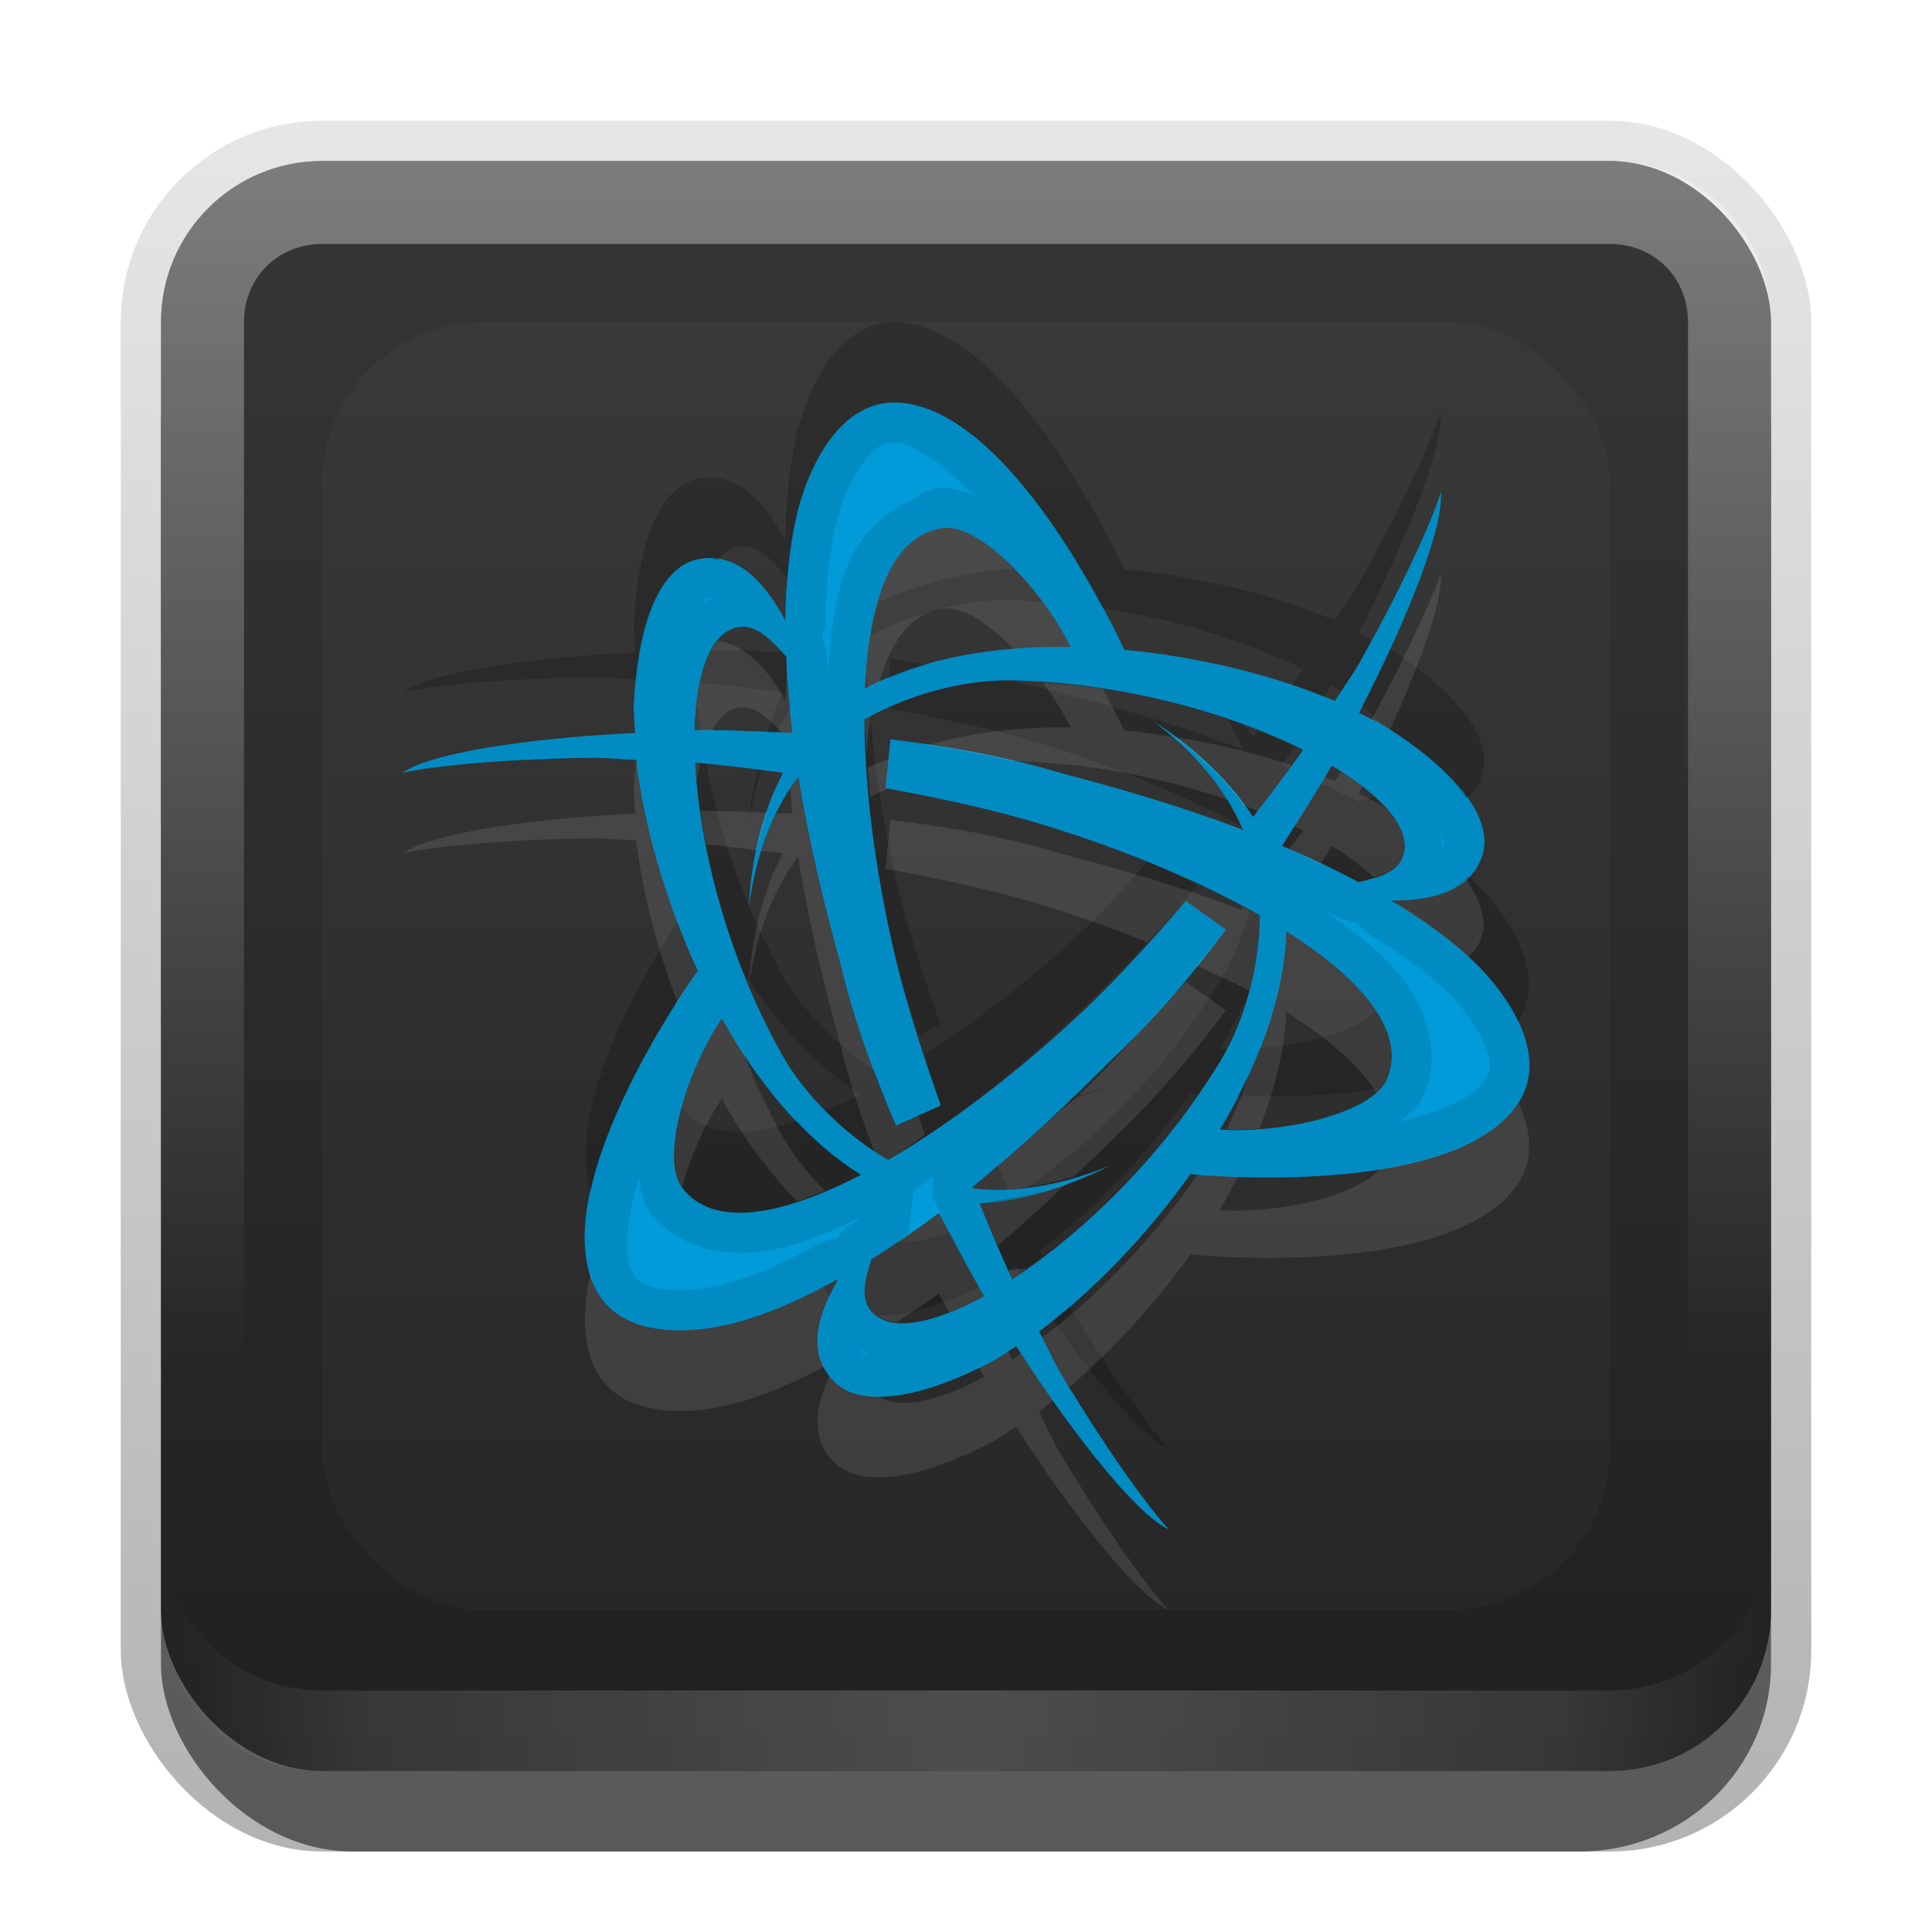 <?xml version="1.0" encoding="UTF-8"?>
<svg id="svg2" width="24" height="24" version="1.1" xmlns="http://www.w3.org/2000/svg" xmlns:cc="http://creativecommons.org/ns#" xmlns:dc="http://purl.org/dc/elements/1.1/" xmlns:rdf="http://www.w3.org/1999/02/22-rdf-syntax-ns#">
 <defs id="defs4">
  <linearGradient id="linearGradient3335" x1="11.375" x2="11.375" y1="22" y2="-9.817" gradientUnits="userSpaceOnUse">
   <stop id="stop3330" offset="0"/>
   <stop id="stop3333" stop-opacity="0" offset="1"/>
  </linearGradient>
  <linearGradient id="linearGradient3181" x1="-3.061" x2="-3.061" y1="27.258" y2="7.254" gradientTransform="translate(12.119 -7.258)" gradientUnits="userSpaceOnUse">
   <stop id="stop3189" stop-color="#202020" offset="0"/>
   <stop id="stop3191" stop-color="#363636" offset="1"/>
  </linearGradient>
  <filter id="filter3194" x="-.18" y="-.18" width="1.36" height="1.36" color-interpolation-filters="sRGB">
   <feGaussianBlur id="feGaussianBlur3196" stdDeviation="1.2"/>
  </filter>
  <clipPath id="clipPath2849">
   <rect id="rect2851" x="1" y="1" width="20" height="20" rx="2" ry="2" fill="#fff" fill-rule="evenodd"/>
  </clipPath>
  <linearGradient id="linearGradient3845" x1="11" x2="21" y1="19.5" y2="19.5" gradientTransform="translate(1,-1)" gradientUnits="userSpaceOnUse" spreadMethod="reflect">
   <stop id="stop3833" stop-color="#fff" offset="0"/>
   <stop id="stop3821" stop-color="#fff" stop-opacity=".498" offset=".75"/>
   <stop id="stop3835" stop-color="#fff" stop-opacity="0" offset="1"/>
  </linearGradient>
  <linearGradient id="linearGradient3961" x1="10" x2="10" y1="1" y2="16" gradientTransform="translate(1,-1)" gradientUnits="userSpaceOnUse">
   <stop id="stop3825" stop-color="#fff" offset="0"/>
   <stop id="stop3829" stop-color="#fff" stop-opacity="0" offset="1"/>
  </linearGradient>
 </defs>
 <g id="layer1" transform="translate(0,2)">
  <g id="g3337" transform="translate(1,-1)">
   <rect id="rect3371" x=".5" y=".5" width="21" height="21.5" rx="2.5" ry="2.5" fill="url(#linearGradient3335)" opacity=".3"/>
   <rect id="rect2553" x="1" y="2" width="20" height="20" rx="2.381" ry="2.326" opacity=".5"/>
  </g>
  <rect id="rect3173" x="2" width="20" height="20" rx="2" ry="2" fill="url(#linearGradient3181)" fill-rule="evenodd"/>
  <path id="rect3050" d="m4 0c-1.108 0-2 0.892-2 2v16c0 1.108 0.892 2 2 2h16c1.108 0 2-0.892 2-2v-16c0-1.108-0.892-2-2-2h-16zm0 1.031h16c0.55 0 0.969 0.419 0.969 0.969v16c0 0.55-0.419 0.969-0.969 0.969h-16c-0.55 0-0.969-0.419-0.969-0.969v-16c0-0.55 0.419-0.969 0.969-0.969z" fill="url(#linearGradient3961)" fill-rule="evenodd" opacity=".35"/>
  <path id="path3235" d="m4 20c-1.108 0-2-0.892-2-2v-1c0 1.108 0.892 2 2 2h16c1.108 0 2-0.892 2-2v1c0 1.108-0.892 2-2 2h-16z" fill="url(#linearGradient3845)" fill-rule="evenodd" opacity=".2"/>
 </g>
 <g id="layer2" transform="translate(0,2)">
  <rect id="rect2410" transform="translate(1,-1)" x="3" y="3" width="16" height="16" rx="2" ry="2" clip-path="url(#clipPath2849)" fill="#fff" filter="url(#filter3194)" opacity=".15"/>
 </g>
 <defs id="defs37">
  <linearGradient id="a" x1="8" x2="8" y1=".999" y2="15" gradientUnits="userSpaceOnUse">
   <stop id="stop32" stop-color="#009bd8" offset="0"/>
   <stop id="stop34" stop-color="#009bd8" offset="1"/>
  </linearGradient>
 </defs>
 <path id="base" transform="translate(4,4)" d="m7.203 1.004c-0.775-0.077-1.176 0.837-1.307 1.4-0.094 0.405-0.135 0.846-0.141 1.305-0.188-0.355-0.502-0.797-0.967-0.777-0.051 0.002-0.105 0.011-0.158 0.025-0.137 0.036-0.681 0.237-0.756 1.793-0.005 0.104 0.01 0.237 0.016 0.355-1.42 0.07-2.583 0.264-2.891 0.498 0.137-0.051 1.076-0.176 2.357-0.189 0.163-0.002 0.367 0.019 0.547 0.025 0.087 0.764 0.347 1.718 0.764 2.621-0.46 0.651-1.805 2.774-1.287 3.914 0.321 0.706 1.313 0.595 1.869 0.426 0.386-0.117 0.777-0.297 1.166-0.512-0.2 0.338-0.383 0.792-0.15 1.156 0.027 0.043 0.062 0.084 0.102 0.123 0.1 0.1 0.547 0.469 1.938-0.244 0.099-0.051 0.211-0.133 0.318-0.201 0.779 1.208 1.541 2.127 1.902 2.277-0.113-0.092-0.693-0.838-1.346-1.935-0.09-0.151-0.18-0.352-0.271-0.525 0.617-0.457 1.308-1.15 1.879-1.953 0.796 0.071 3.316 0.169 4.049-0.848 0.454-0.63-0.138-1.431-0.562-1.826-0.285-0.265-0.624-0.503-0.99-0.725 0.394 0.004 0.881-0.064 1.082-0.447 0.023-0.045 0.042-0.095 0.057-0.148 0.037-0.136 0.132-0.706-1.184-1.549-0.1-0.064-0.235-0.124-0.357-0.186 0.651-1.261 1.064-2.363 1.014-2.746-0.024 0.144-0.383 1.017-1.012 2.129-0.081 0.144-0.203 0.312-0.301 0.467-0.704-0.299-1.643-0.545-2.617-0.635-0.336-0.722-1.511-2.945-2.762-3.068zm0.514 1.555c0.466-0.057 1.248 0.791 1.584 1.477-0.922-0.014-1.831 0.131-2.557 0.518 0.048-1.107 0.34-1.916 0.973-1.994zm-2.553 1.232c0.233-0.045 0.415 0.162 0.602 0.363 0.012 0.313 0.038 0.63 0.078 0.951-0.411-0.019-0.823-0.04-1.217-0.035 0.019-0.713 0.198-1.214 0.537-1.279zm3.375 0.66c1.372 0.021 2.713 0.396 3.65 0.863-0.194 0.278-0.407 0.553-0.623 0.834-0.271-0.419-0.674-0.825-1.238-1.19 0.493 0.379 0.888 0.819 1.113 1.35-0.752-0.285-1.533-0.515-2.264-0.705-0.65-0.196-1.374-0.333-2.115-0.418l-0.061 0.605c0.677 0.123 1.301 0.264 1.772 0.4 1.027 0.299 2.06 0.715 2.877 1.18-0.002 0.617-0.182 1.298-0.48 1.795-0.71 1.181-1.716 2.154-2.596 2.727-0.142-0.302-0.273-0.622-0.406-0.943 0.492-0.028 1.038-0.173 1.625-0.471-0.567 0.232-1.139 0.349-1.705 0.285-0.002-0.006-0.004-0.012-0.006-0.018 0.616-0.501 1.2-1.053 1.725-1.582 0.496-0.462 0.977-1.019 1.422-1.615l-0.498-0.355c-0.446 0.522-0.88 0.989-1.234 1.326-0.773 0.736-1.65 1.418-2.463 1.891-0.536-0.311-1.039-0.807-1.322-1.312-0.679-1.213-1.023-2.577-1.076-3.625 0.356 0.03 0.721 0.077 1.092 0.127-0.236 0.446-0.392 1.003-0.428 1.682 0.083-0.614 0.268-1.175 0.617-1.635 0.128 0.79 0.317 1.578 0.518 2.303 0.154 0.658 0.399 1.352 0.695 2.033l0.557-0.25c-0.231-0.646-0.421-1.254-0.537-1.728-0.254-1.035-0.408-2.131-0.412-3.068 0.538-0.306 1.222-0.493 1.803-0.484zm4.004 1.059c0.635 0.38 1.002 0.793 0.887 1.125-0.071 0.205-0.308 0.267-0.555 0.322-0.303-0.162-0.62-0.311-0.949-0.449 0.214-0.334 0.431-0.668 0.617-0.998zm-0.564 2.059c0.939 0.595 1.499 1.251 1.25 1.836-0.183 0.431-1.312 0.68-2.076 0.627 0.473-0.788 0.8-1.644 0.826-2.463zm-7.012 1.082c0.449 0.802 1.029 1.512 1.728 1.943-0.987 0.512-1.837 0.667-2.221 0.16-0.283-0.373 0.064-1.471 0.492-2.103zm2.697 2.416c0.183 0.354 0.368 0.707 0.562 1.035-0.639 0.349-1.174 0.452-1.402 0.189-0.144-0.166-0.076-0.404 0-0.646 0.283-0.177 0.563-0.369 0.84-0.578z" fill="url(#a)"/>
 <path id="path40" d="m11.203 4.004c-0.775-0.077-1.176 0.837-1.307 1.4-0.094 0.405-0.136 0.846-0.141 1.305-0.188-0.355-0.502-0.797-0.967-0.777-0.051 0.002-0.105 0.011-0.158 0.025-0.137 0.036-0.681 0.237-0.756 1.793-0.005 0.104 0.01 0.237 0.016 0.355-1.42 0.07-2.583 0.264-2.891 0.498 0.137-0.051 1.076-0.176 2.357-0.189 0.163-0.002 0.367 0.019 0.547 0.025 0.13-1.259 0.6-1.449 0.727-1.482 0.054-0.014 0.108-0.023 0.158-0.025 0.046-0.002 0.084 0.019 0.127 0.025 0.071-0.085 0.151-0.147 0.248-0.166 0.233-0.045 0.415 0.162 0.602 0.363 0.002 0.05 0.009 0.102 0.012 0.152 0.02-0.313 0.053-0.619 0.119-0.902 0.131-0.564 0.532-1.477 1.307-1.4 1.04 0.103 1.996 1.617 2.492 2.553 0.946 0.144 1.825 0.424 2.494 0.758-0.045 0.064-0.096 0.128-0.143 0.191 0.143 0.048 0.274 0.1 0.404 0.152 0.029-0.049 0.064-0.099 0.092-0.148 0.043 0.026 0.075 0.052 0.115 0.078 0.079-0.119 0.164-0.24 0.225-0.348 0.066-0.117 0.094-0.19 0.154-0.301-0.054-0.027-0.103-0.055-0.156-0.082 0.651-1.261 1.064-2.363 1.014-2.746-0.024 0.144-0.383 1.017-1.012 2.129-0.081 0.144-0.203 0.312-0.301 0.467-0.704-0.299-1.643-0.545-2.617-0.635-0.336-0.722-1.511-2.945-2.762-3.068zm1.389 3.057c-0.601 0.049-1.171 0.185-1.672 0.418-0.039 0.132-0.078 0.264-0.104 0.418 0.525-0.281 1.169-0.454 1.723-0.445 0.14 0.002 0.277 0.022 0.416 0.031-0.112-0.15-0.236-0.293-0.363-0.422zm1.736 0.898c0.079 0.061 0.151 0.127 0.225 0.191 0.007 0.001 0.014 8.321e-4 0.021 0.002-0.086-0.064-0.151-0.132-0.246-0.193zm2.938 0.104c-0.104 0.227-0.217 0.463-0.342 0.707 0.108 0.084 0.195 0.169 0.271 0.252 0.013 0.008 0.031 0.014 0.043 0.021 0.541 0.346 0.809 0.632 0.975 0.875 0.057-0.052 0.114-0.104 0.152-0.178 0.023-0.045 0.042-0.095 0.057-0.148 0.037-0.135 0.127-0.698-1.156-1.529zm-8.422 0.014c-0.062 0.109-0.112 0.242-0.146 0.404 0.337 0.03 0.68 0.073 1.029 0.119-0.078 0.147-0.132 0.325-0.191 0.496 0.037 0.002 0.072 0.002 0.109 0.004 0.051-0.104 0.11-0.204 0.174-0.301-0.021-0.216-0.044-0.433-0.053-0.645-0.018-0.019-0.037-0.033-0.055-0.053-0.293-0.014-0.582-0.023-0.867-0.025zm2.219 0.109-0.023 0.242c0.154-0.065 0.312-0.124 0.479-0.172-0.152-0.022-0.301-0.053-0.455-0.07zm-0.295 0.156c-0.006 0.073-0.02 0.135-0.023 0.211 0.012-0.006 0.025-0.01 0.037-0.016-0.004-0.065-0.011-0.132-0.014-0.195zm1.772 0.109c-0.483-0.007-1.032 0.126-1.514 0.346 0.667 0.122 1.284 0.26 1.748 0.395 0.938 0.273 1.862 0.65 2.641 1.066-0.229-0.507-0.61-0.933-1.086-1.299 0.564 0.364 0.968 0.77 1.238 1.19 0.156-0.202 0.301-0.401 0.447-0.6-0.03-0.013-0.057-0.028-0.088-0.041 0.052-0.081 0.099-0.161 0.15-0.242-0.141-0.067-0.296-0.129-0.453-0.191-0.019 0.025-0.037 0.049-0.057 0.074-0.033-0.052-0.088-0.101-0.125-0.152-0.062-0.023-0.131-0.041-0.195-0.062 0.075 0.12 0.14 0.245 0.195 0.375-0.752-0.285-1.533-0.515-2.264-0.705-0.196-0.059-0.409-0.102-0.617-0.15-0.007-1.312e-4 -0.014-0.002-0.021-0.002zm-3.879 0.248c-0.015 0.118-0.03 0.237-0.033 0.371 0.025-2.867e-4 0.051 0.002 0.076 0.002-0.018-0.128-0.033-0.252-0.043-0.373zm2.148 0.201c-0.023 0.013-0.05 0.022-0.072 0.035 0.004 0.937 0.158 2.033 0.412 3.068 0.057 0.234 0.175 0.564 0.264 0.852l0.273-0.123c-0.231-0.646-0.421-1.254-0.537-1.728-0.172-0.702-0.275-1.414-0.34-2.103zm-2.174 0.572c0.039 0.761 0.236 1.689 0.598 2.603 0.406 0.622 0.892 1.165 1.463 1.518-0.156 0.081-0.301 0.135-0.449 0.197 0.236 0.24 0.506 0.456 0.787 0.619 0.64-0.372 1.308-0.889 1.945-1.445 0.003-0.003 0.005-0.005 0.008-0.008 0.286-0.264 0.56-0.531 0.82-0.793 0.201-0.187 0.397-0.399 0.592-0.613 0.06-0.067 0.109-0.114 0.17-0.184 0.103-0.118 0.199-0.247 0.299-0.371-0.207-0.097-0.393-0.202-0.613-0.291-0.262 0.288-0.54 0.607-0.758 0.814-0.632 0.602-1.329 1.138-2.008 1.582 0.072 0.221 0.113 0.395 0.197 0.631l-0.557 0.25c-0.1-0.229-0.183-0.459-0.27-0.689-0.468-0.311-0.897-0.746-1.148-1.195-0.154-0.276-0.286-0.56-0.406-0.846-0.001 0.01-0.005 0.019-0.006 0.029 5.958e-4 -0.011 0.003-0.02 0.004-0.031-0.25-0.595-0.422-1.196-0.531-1.762-0.045-0.004-0.092-0.012-0.137-0.016zm0.771 0.09c-0.048 0.227-0.094 0.456-0.107 0.719 0.034-0.249 0.089-0.485 0.16-0.713-0.018-0.002-0.035-0.004-0.053-0.006zm6.998 0.172c-0.154 0.257-0.312 0.515-0.479 0.773 0.329 0.138 0.646 0.288 0.949 0.449 0.246-0.055 0.483-0.117 0.555-0.322 0.043-0.125-4.25e-4 -0.263-0.082-0.404-0.022-0.014-0.042-0.029-0.064-0.043 0.013 1.21e-4 0.026-0.002 0.039-0.002-0.062-0.095-0.147-0.19-0.254-0.287-0.064 0.02-0.124 0.043-0.193 0.059-0.15-0.08-0.314-0.148-0.471-0.223zm1.836 1.15c-0.237 0.245-0.625 0.306-0.957 0.303 0.366 0.221 0.705 0.46 0.99 0.725 0.203 0.188 0.439 0.471 0.586 0.781 0.397-0.623-0.171-1.396-0.586-1.781-0.01-0.009-0.023-0.018-0.033-0.027zm-2.719 0.426c-0.083 0.311-0.202 0.606-0.352 0.855-0.66 1.099-1.573 2.002-2.406 2.586 0.343-0.042 0.687-0.134 1.029-0.273-0.425 0.216-0.818 0.327-1.195 0.396-0.008 0.005-0.016 0.013-0.023 0.018-0.002-0.004-0.004-0.009-0.006-0.014-0.134 0.023-0.274 0.063-0.4 0.07 0.118 0.284 0.236 0.563 0.359 0.834 0.033-0.022 0.064-0.04 0.096-0.061 0.021 0.032 0.04 0.058 0.061 0.09 0.087-0.059 0.175-0.131 0.264-0.197-0.013-0.026-0.026-0.051-0.039-0.076 0.617-0.457 1.308-1.15 1.879-1.953 0.021 0.002 0.067 0.002 0.09 0.004 0.098-0.141 0.204-0.275 0.293-0.424 0.025-0.042 0.045-0.092 0.068-0.137-0.027-0.001-0.059 0.004-0.086 0.002 0.134-0.222 0.251-0.451 0.357-0.682 0.089-0.32 0.139-0.658 0.141-0.979-0.039-0.022-0.089-0.039-0.129-0.061zm-7.106 0.141c-0.532 0.822-1.367 2.349-1.076 3.353 0.232-1.071 1-2.28 1.328-2.744-0.093-0.201-0.175-0.406-0.252-0.609zm8.682 1.119c-0.278 0.251-0.883 0.408-1.451 0.449-0.079 0.2-0.168 0.398-0.27 0.594 0.503 0.018 1.128 0.011 1.766-0.092 0.034-0.038 0.068-0.076 0.086-0.117 0.114-0.267 0.052-0.55-0.131-0.834zm-3.305 0.908c-0.149 0.061-0.299 0.091-0.449 0.135-0.026 0.025-0.052 0.049-0.078 0.074 0.174-0.064 0.345-0.116 0.527-0.209zm-5.322 0.27c-0.117 0.419-0.144 0.811 0.004 1.006 0.384 0.507 1.233 0.352 2.221-0.16-0.286-0.177-0.547-0.411-0.793-0.668-0.633 0.204-1.152 0.191-1.428-0.172-0.001-0.002-0.003-0.004-0.004-0.006zm3.924 0.727c-0.105 0.09-0.205 0.184-0.312 0.271 0.002 0.006 0.004 0.012 0.006 0.018 0.145 0.016 0.291 0.02 0.438 0.014-0.045-0.098-0.088-0.202-0.131-0.303zm-0.602 0.828c-0.253 0.099-0.469 0.138-0.646 0.121-0.108 0.072-0.214 0.153-0.322 0.221-0.076 0.243-0.144 0.481 0 0.646 0.023 0.026 0.061 0.034 0.09 0.053 0.275 0.004 0.673-0.078 1.25-0.355-0.127-0.221-0.249-0.453-0.371-0.686zm-1.377 0.586c-0.058 0.032-0.117 0.057-0.176 0.088 0.011 0.022 0.011 0.047 0.025 0.068 0.011 0.018 0.029 0.034 0.043 0.051 0.034-0.071 0.069-0.143 0.107-0.207zm2.871 0.342c-0.069 0.059-0.137 0.112-0.205 0.166 0.606 0.859 1.154 1.484 1.443 1.603-0.106-0.087-0.636-0.781-1.238-1.77z" opacity=".2"/>
 <path id="path45" d="m11.203 5.004c-0.775-0.077-1.176 0.837-1.307 1.4-0.094 0.405-0.136 0.846-0.141 1.305-0.188-0.355-0.502-0.797-0.967-0.777-0.051 0.002-0.105 0.011-0.158 0.025-0.137 0.036-0.681 0.237-0.756 1.793-0.005 0.104 0.01 0.237 0.016 0.355-1.42 0.07-2.583 0.264-2.891 0.498 0.137-0.051 1.076-0.176 2.357-0.189 0.163-0.002 0.367 0.019 0.547 0.025 0.087 0.764 0.347 1.718 0.764 2.621-0.46 0.651-1.805 2.774-1.287 3.914 0.321 0.706 1.313 0.595 1.869 0.426 0.386-0.117 0.777-0.297 1.166-0.512-0.2 0.338-0.383 0.792-0.15 1.156 0.027 0.043 0.062 0.084 0.102 0.123 0.1 0.1 0.547 0.469 1.938-0.244 0.099-0.051 0.211-0.133 0.318-0.201 0.779 1.208 1.541 2.127 1.902 2.277-0.113-0.092-0.693-0.838-1.346-1.935-0.09-0.151-0.18-0.352-0.271-0.525 0.617-0.457 1.308-1.15 1.879-1.953 0.796 0.071 3.316 0.169 4.049-0.848 0.454-0.63-0.138-1.431-0.562-1.826-0.285-0.265-0.624-0.503-0.99-0.725 0.394 0.004 0.881-0.064 1.082-0.447 0.023-0.045 0.042-0.095 0.057-0.148 0.037-0.136 0.132-0.706-1.184-1.549-0.1-0.064-0.235-0.124-0.357-0.186 0.651-1.261 1.064-2.363 1.014-2.746-0.024 0.144-0.383 1.017-1.012 2.129-0.081 0.144-0.203 0.312-0.301 0.467-0.704-0.299-1.643-0.545-2.617-0.635-0.336-0.722-1.511-2.945-2.762-3.068zm-0.049 0.498c0.246 0.024 0.594 0.3 0.941 0.652-0.139-0.044-0.265-0.113-0.439-0.092a0.5 0.5 0 0 0-0.277 0.127c-0.364 0.149-0.665 0.423-0.824 0.775-0.176 0.39-0.236 0.869-0.271 1.375-0.004-0.068-0.015-0.138-0.018-0.205a0.5 0.5 0 0 0-0.059-0.213 0.5 0.5 0 0 0 0.049-0.207c0.005-0.433 0.044-0.839 0.127-1.197 0.053-0.23 0.177-0.55 0.328-0.756 0.152-0.205 0.258-0.278 0.443-0.26zm0.562 1.057c0.466-0.057 1.248 0.791 1.584 1.477-0.922-0.014-1.831 0.131-2.557 0.518 0.048-1.107 0.34-1.916 0.973-1.994zm-2.906 0.873c0.004-1.566e-4 0.008 0.006 0.012 0.006-0.041 0.024-0.089 0.037-0.125 0.066 0.019-0.016 0.058-0.062 0.061-0.062 0.025-0.007 0.047-0.01 0.053-0.01zm0.354 0.359c0.233-0.045 0.415 0.162 0.602 0.363 0.012 0.313 0.038 0.63 0.078 0.951-0.411-0.019-0.823-0.04-1.217-0.035 0.019-0.713 0.198-1.214 0.537-1.279zm3.375 0.66c1.372 0.021 2.713 0.396 3.65 0.863-0.194 0.278-0.407 0.553-0.623 0.834-0.271-0.419-0.674-0.825-1.238-1.19 0.493 0.379 0.888 0.819 1.113 1.35-0.752-0.285-1.533-0.515-2.264-0.705-0.65-0.196-1.374-0.333-2.115-0.418l-0.061 0.605c0.677 0.123 1.301 0.264 1.772 0.4 1.027 0.299 2.06 0.715 2.877 1.18-0.003 0.617-0.182 1.298-0.48 1.795-0.71 1.181-1.716 2.154-2.596 2.727-0.142-0.302-0.273-0.622-0.406-0.943 0.492-0.028 1.038-0.173 1.625-0.471-0.567 0.232-1.139 0.349-1.705 0.285-0.002-0.006-0.003-0.012-0.006-0.018 0.616-0.501 1.2-1.053 1.725-1.582 0.496-0.462 0.977-1.019 1.422-1.615l-0.498-0.355c-0.446 0.522-0.88 0.989-1.234 1.326-0.773 0.736-1.65 1.418-2.463 1.891-0.536-0.311-1.039-0.807-1.322-1.312-0.679-1.213-1.023-2.577-1.076-3.625 0.356 0.03 0.721 0.077 1.092 0.127-0.236 0.446-0.392 1.003-0.428 1.682 0.083-0.614 0.268-1.175 0.617-1.635 0.128 0.79 0.317 1.578 0.518 2.303 0.154 0.658 0.399 1.352 0.695 2.033l0.557-0.25c-0.231-0.646-0.421-1.254-0.537-1.728-0.254-1.035-0.408-2.131-0.412-3.068 0.538-0.306 1.222-0.493 1.803-0.484zm4.004 1.059c0.635 0.38 1.002 0.793 0.887 1.125-0.071 0.205-0.308 0.267-0.555 0.322-0.303-0.162-0.62-0.311-0.949-0.449 0.214-0.334 0.431-0.668 0.617-0.998zm1.365 0.852c0.014 0.043 0.031 0.099 0.031 0.1-0.007 0.026-0.015 0.043-0.018 0.047-0.003 0.005-0.013 0.007-0.016 0.012-1e-4 -0.053 0.011-0.107 0.002-0.158zm-1.498 0.928c0.075 0.038 0.157 0.07 0.23 0.109a0.5 0.5 0 0 0 0.223 0.059 0.5 0.5 0 0 0 0.16 0.158c0.347 0.21 0.661 0.432 0.91 0.664 0.174 0.161 0.39 0.425 0.492 0.658s0.112 0.358 0.004 0.508c-0.143 0.199-0.558 0.363-1.039 0.486 0.107-0.098 0.23-0.171 0.299-0.332 0.204-0.479 0.051-1.007-0.236-1.402-0.248-0.342-0.629-0.628-1.043-0.908zm-0.432 0.279c0.939 0.595 1.499 1.251 1.25 1.836-0.183 0.431-1.312 0.68-2.076 0.627 0.473-0.788 0.8-1.644 0.826-2.463zm-7.012 1.082c0.449 0.802 1.029 1.512 1.728 1.943-0.987 0.512-1.837 0.667-2.221 0.16-0.283-0.373 0.064-1.471 0.492-2.103zm2.639 1.945a0.5 0.5 0 0 0 0.014 0.338c-0.021-0.052-0.02-0.046 0.006 0.018a0.5 0.5 0 0 0 0.055 0.098 0.5 0.5 0 0 0 0.014 0.057l-0.006 0.004c0.176 0.339 0.353 0.678 0.539 0.992-0.639 0.349-1.174 0.452-1.402 0.189-0.144-0.166-0.076-0.404 0-0.646 0.153-0.096 0.304-0.208 0.455-0.312l0.068-0.537c0.087-0.051 0.17-0.144 0.258-0.199zm-3.67 0.031c0.031 0.144 0.034 0.289 0.141 0.43 0.314 0.414 0.848 0.546 1.334 0.496 0.423-0.043 0.865-0.23 1.318-0.449-0.057 0.037-0.113 0.081-0.17 0.117a0.5 0.5 0 0 0-0.164 0.168 0.5 0.5 0 0 0-0.221 0.062c-0.368 0.203-0.728 0.367-1.068 0.471-0.228 0.069-0.57 0.126-0.824 0.098s-0.369-0.085-0.445-0.252c-0.101-0.223-0.034-0.663 0.1-1.141zm2.75 2.135c0.041 0.024 0.078 0.055 0.121 0.072-0.022-0.008-0.084-0.018-0.086-0.02-0.021-0.021-0.033-0.038-0.033-0.039-0.002-0.003-1.4e-5 -0.01-0.002-0.014z" opacity=".1"/>
 <path id="path50" d="m11.717 6.559c-0.633 0.078-0.925 0.887-0.973 1.994 0.055-0.029 0.118-0.048 0.176-0.074 0.153-0.515 0.401-0.871 0.797-0.92 0.243-0.03 0.568 0.191 0.875 0.502 0.234-0.019 0.47-0.029 0.709-0.025-0.336-0.686-1.118-1.534-1.584-1.477zm6.178 0.553c-0.021 0.129-0.346 0.883-0.857 1.828 0.07 0.034 0.145 0.068 0.201 0.104 0.011 0.007 0.017 0.013 0.027 0.02 0.418-0.909 0.668-1.652 0.629-1.951zm-8.979 0.846c-0.177 0.211-0.275 0.604-0.289 1.113 0.07-8.162e-4 0.146 0.005 0.217 0.006 0.084-0.149 0.186-0.259 0.32-0.285 0.21-0.04 0.379 0.13 0.547 0.311 0.045 0.002 0.088 0.002 0.133 0.004-0.033-0.27-0.052-0.535-0.066-0.799-0.008 0.134-0.02 0.265-0.021 0.402-0.17-0.32-0.448-0.692-0.84-0.752zm4.039 0.525c0.136 0.183 0.257 0.373 0.346 0.553-0.619-0.009-1.227 0.062-1.783 0.221 0.359 0.052 0.705 0.118 1.043 0.197 0.956 0.017 1.888 0.209 2.686 0.48-0.181-0.289-0.421-0.546-0.693-0.783-0.194-0.03-0.389-0.06-0.588-0.078-0.057-0.122-0.169-0.326-0.27-0.516-0.243-0.037-0.49-0.058-0.74-0.074zm-2.139 0.414c-0.026 0.014-0.055 0.025-0.08 0.039 5.83e-4 0.127 0.025 0.274 0.031 0.406 0.012-0.154 0.026-0.306 0.049-0.445zm3.758 0.256c0.362 0.267 0.652 0.55 0.867 0.844 0.065 0.024 0.119 0.053 0.182 0.078 0.147-0.191 0.286-0.38 0.424-0.568-0.444-0.148-0.947-0.27-1.473-0.354zm-3.535 0.275c-0.086 0.036-0.176 0.067-0.258 0.109 0.008 0.12 0.016 0.24 0.027 0.363 0.069-0.037 0.143-0.07 0.217-0.104-0.009-0.002-0.014-0.004-0.023-0.006l0.037-0.363zm-3.135 0.012c-0.01 0.101-0.024 0.195-0.029 0.311-0.005 0.104 0.01 0.237 0.016 0.355-1.42 0.07-2.583 0.264-2.891 0.498 0.137-0.051 1.076-0.176 2.357-0.189 0.163-0.002 0.367 0.019 0.547 0.025 0.067 0.594 0.243 1.302 0.512 2.012 0.087-0.135 0.19-0.303 0.252-0.391-0.417-0.903-0.677-1.857-0.764-2.621zm0.73 0.033c0.004 0.071 0.019 0.153 0.025 0.227 0.01-0.078 0.022-0.149 0.037-0.219-0.02-0.002-0.042-0.006-0.062-0.008zm8.023 0.115c-0.027 0.04-0.051 0.08-0.076 0.119-0.041-0.017-0.089-0.032-0.131-0.049-0.118 0.202-0.245 0.404-0.375 0.607 0.035 0.017 0.079 0.032 0.113 0.049-0.055 0.078-0.119 0.156-0.176 0.234 0.135 0.058 0.26 0.124 0.391 0.186 0.045-0.075 0.097-0.15 0.139-0.225 0.213 0.127 0.381 0.258 0.525 0.389 0.164-0.05 0.31-0.116 0.361-0.264 0.065-0.186-0.035-0.397-0.234-0.613-0.095-0.056-0.206-0.11-0.314-0.164 0.016-0.031 0.027-0.057 0.043-0.088-0.079-0.061-0.172-0.121-0.266-0.182zm-6.742 0.059c-0.037 0.048-0.065 0.102-0.098 0.152 0.01 0.103 0.013 0.203 0.025 0.307-0.067-0.003-0.132-0.003-0.199-0.006-0.073 0.149-0.135 0.306-0.186 0.469 0.09 0.012 0.177 0.019 0.268 0.031-0.232 0.439-0.385 0.987-0.424 1.65 3.337e-4 7.94e-4 0.002 0.001 0.002 0.002 0.085-0.602 0.268-1.153 0.611-1.605 0.128 0.79 0.317 1.578 0.518 2.303 0.102 0.437 0.255 0.89 0.426 1.344 0.058 0.039 0.115 0.083 0.174 0.117 0.148-0.086 0.303-0.209 0.455-0.309-0.028-0.086-0.05-0.163-0.076-0.246l-0.283 0.127c-0.296-0.682-0.541-1.375-0.695-2.033-0.2-0.725-0.389-1.512-0.518-2.303zm-1.213 0.426c0.019 0.137 0.041 0.273 0.068 0.416 0.208 0.02 0.421 0.047 0.635 0.074 0.035-0.166 0.078-0.319 0.129-0.467-0.281-0.012-0.561-0.025-0.832-0.023zm2.359 0.113-0.061 0.605c0.677 0.123 1.301 0.264 1.772 0.4 0.501 0.146 1.003 0.32 1.48 0.514 0.165-0.181 0.304-0.31 0.477-0.512l0.498 0.355c-0.116 0.156-0.241 0.298-0.361 0.447 0.222 0.104 0.453 0.204 0.654 0.314 0.082-0.308 0.128-0.632 0.129-0.939-0.071-0.04-0.162-0.074-0.236-0.113 0.008 0.018 0.02 0.033 0.027 0.051-0.752-0.285-1.533-0.515-2.264-0.705-0.65-0.196-1.374-0.333-2.115-0.418zm7.15 0.732c-0.23 0.211-0.58 0.267-0.891 0.268 0.01 0.015 0.017 0.03 0.025 0.045 0.327 0.202 0.632 0.417 0.893 0.654 0.044-0.045 0.094-0.085 0.125-0.145 0.023-0.045 0.042-0.095 0.057-0.148 0.022-0.08 0.029-0.326-0.209-0.674zm-2.234 0.65c-0.019 0.588-0.197 1.194-0.469 1.781-0.068 0.244-0.162 0.472-0.271 0.68 0.129 0.005 0.267 5.03e-4 0.408-0.01 0.19-0.483 0.317-0.973 0.332-1.451 0.51 0.323 0.902 0.664 1.119 1.002 0.058-0.052 0.106-0.107 0.131-0.166 0.249-0.585-0.311-1.241-1.25-1.836zm-1.248 0.625c-0.059 0.069-0.104 0.107-0.162 0.174-0.056 0.064-0.113 0.121-0.17 0.184-0.318 0.356-0.643 0.722-0.902 0.969-0.162 0.154-0.34 0.289-0.51 0.438-0.003 0.003-0.005 0.005-0.008 0.008-0.289 0.267-0.588 0.531-0.896 0.781 0.002 0.006 0.004 0.012 0.006 0.018 0.417 0.047 0.837-0.027 1.256-0.15 0.156-0.15 0.316-0.301 0.463-0.449 0.496-0.462 0.977-1.019 1.422-1.615l-0.498-0.355zm-5.764 0.457c-0.426 0.63-0.772 1.719-0.496 2.098 0.108-0.386 0.291-0.795 0.496-1.098 0.265 0.473 0.581 0.904 0.936 1.275 0.11-0.036 0.227-0.086 0.344-0.135-0.214-0.217-0.401-0.453-0.535-0.693-0.186-0.333-0.342-0.676-0.479-1.022-0.091-0.14-0.183-0.279-0.266-0.426zm9.893 1.043c-0.009 0.015-0.013 0.03-0.023 0.045-0.32 0.444-0.984 0.669-1.693 0.783-0.319 0.357-1.299 0.558-1.99 0.51 0.082-0.137 0.152-0.278 0.225-0.418-0.185-0.007-0.372-0.013-0.5-0.023-0.573 0.829-1.262 1.525-1.93 2.025 0.078 0.153 0.155 0.32 0.232 0.449 0.04 0.068 0.068 0.101 0.107 0.166 0.511-0.437 1.043-1.003 1.5-1.645 0.796 0.071 3.316 0.169 4.049-0.848 0.238-0.329 0.185-0.704 0.023-1.045zm-5.594 0.994c-0.386 0.142-0.759 0.242-1.098 0.262 0.074 0.179 0.151 0.35 0.227 0.525 0.302-0.258 0.591-0.52 0.871-0.787zm-1.602 0.379c-0.276 0.209-0.556 0.401-0.84 0.578-0.076 0.243-0.144 0.481 0 0.646 0.074 0.085 0.19 0.121 0.322 0.133 0.173-0.116 0.347-0.228 0.518-0.357 0.042 0.081 0.087 0.156 0.129 0.236 0.137-0.053 0.282-0.118 0.434-0.201-0.195-0.328-0.379-0.682-0.562-1.035zm1.1 0.686c-0.08 0.01-0.159 0.022-0.238 0.025 0.015 0.033 0.028 0.069 0.043 0.102 0.01-0.002 0.02-0.002 0.029-0.004 0.054-0.035 0.111-0.085 0.166-0.123zm-5.424 0.053c-0.094 0.432-0.108 0.842 0.041 1.17 0.321 0.706 1.313 0.595 1.869 0.426 0.328-0.1 0.659-0.251 0.99-0.424-0.173-0.352-0.012-0.77 0.176-1.088-0.389 0.215-0.78 0.394-1.166 0.512-0.556 0.169-1.548 0.281-1.869-0.426-0.023-0.052-0.025-0.114-0.041-0.17zm5.188 0.979c-0.076 0.051-0.154 0.105-0.223 0.141-0.051 0.026-0.092 0.041-0.141 0.064 0.021 0.037 0.041 0.077 0.062 0.113-0.575 0.314-1.054 0.414-1.312 0.242-0.333-0.004-0.494-0.123-0.547-0.176-0.023-0.023-0.039-0.048-0.059-0.072-0.145 0.303-0.231 0.654-0.043 0.949 0.027 0.043 0.062 0.084 0.102 0.123 0.1 0.1 0.547 0.469 1.938-0.244 0.099-0.051 0.211-0.133 0.318-0.201 0.779 1.208 1.541 2.127 1.902 2.277-0.113-0.092-0.693-0.838-1.346-1.935-0.09-0.151-0.18-0.352-0.271-0.525 0.057-0.042 0.116-0.096 0.174-0.143-0.131-0.186-0.264-0.378-0.398-0.584-0.036 0.024-0.074 0.057-0.109 0.08-0.016-0.035-0.031-0.074-0.047-0.109z" fill="#fff" opacity=".1"/>
</svg>
